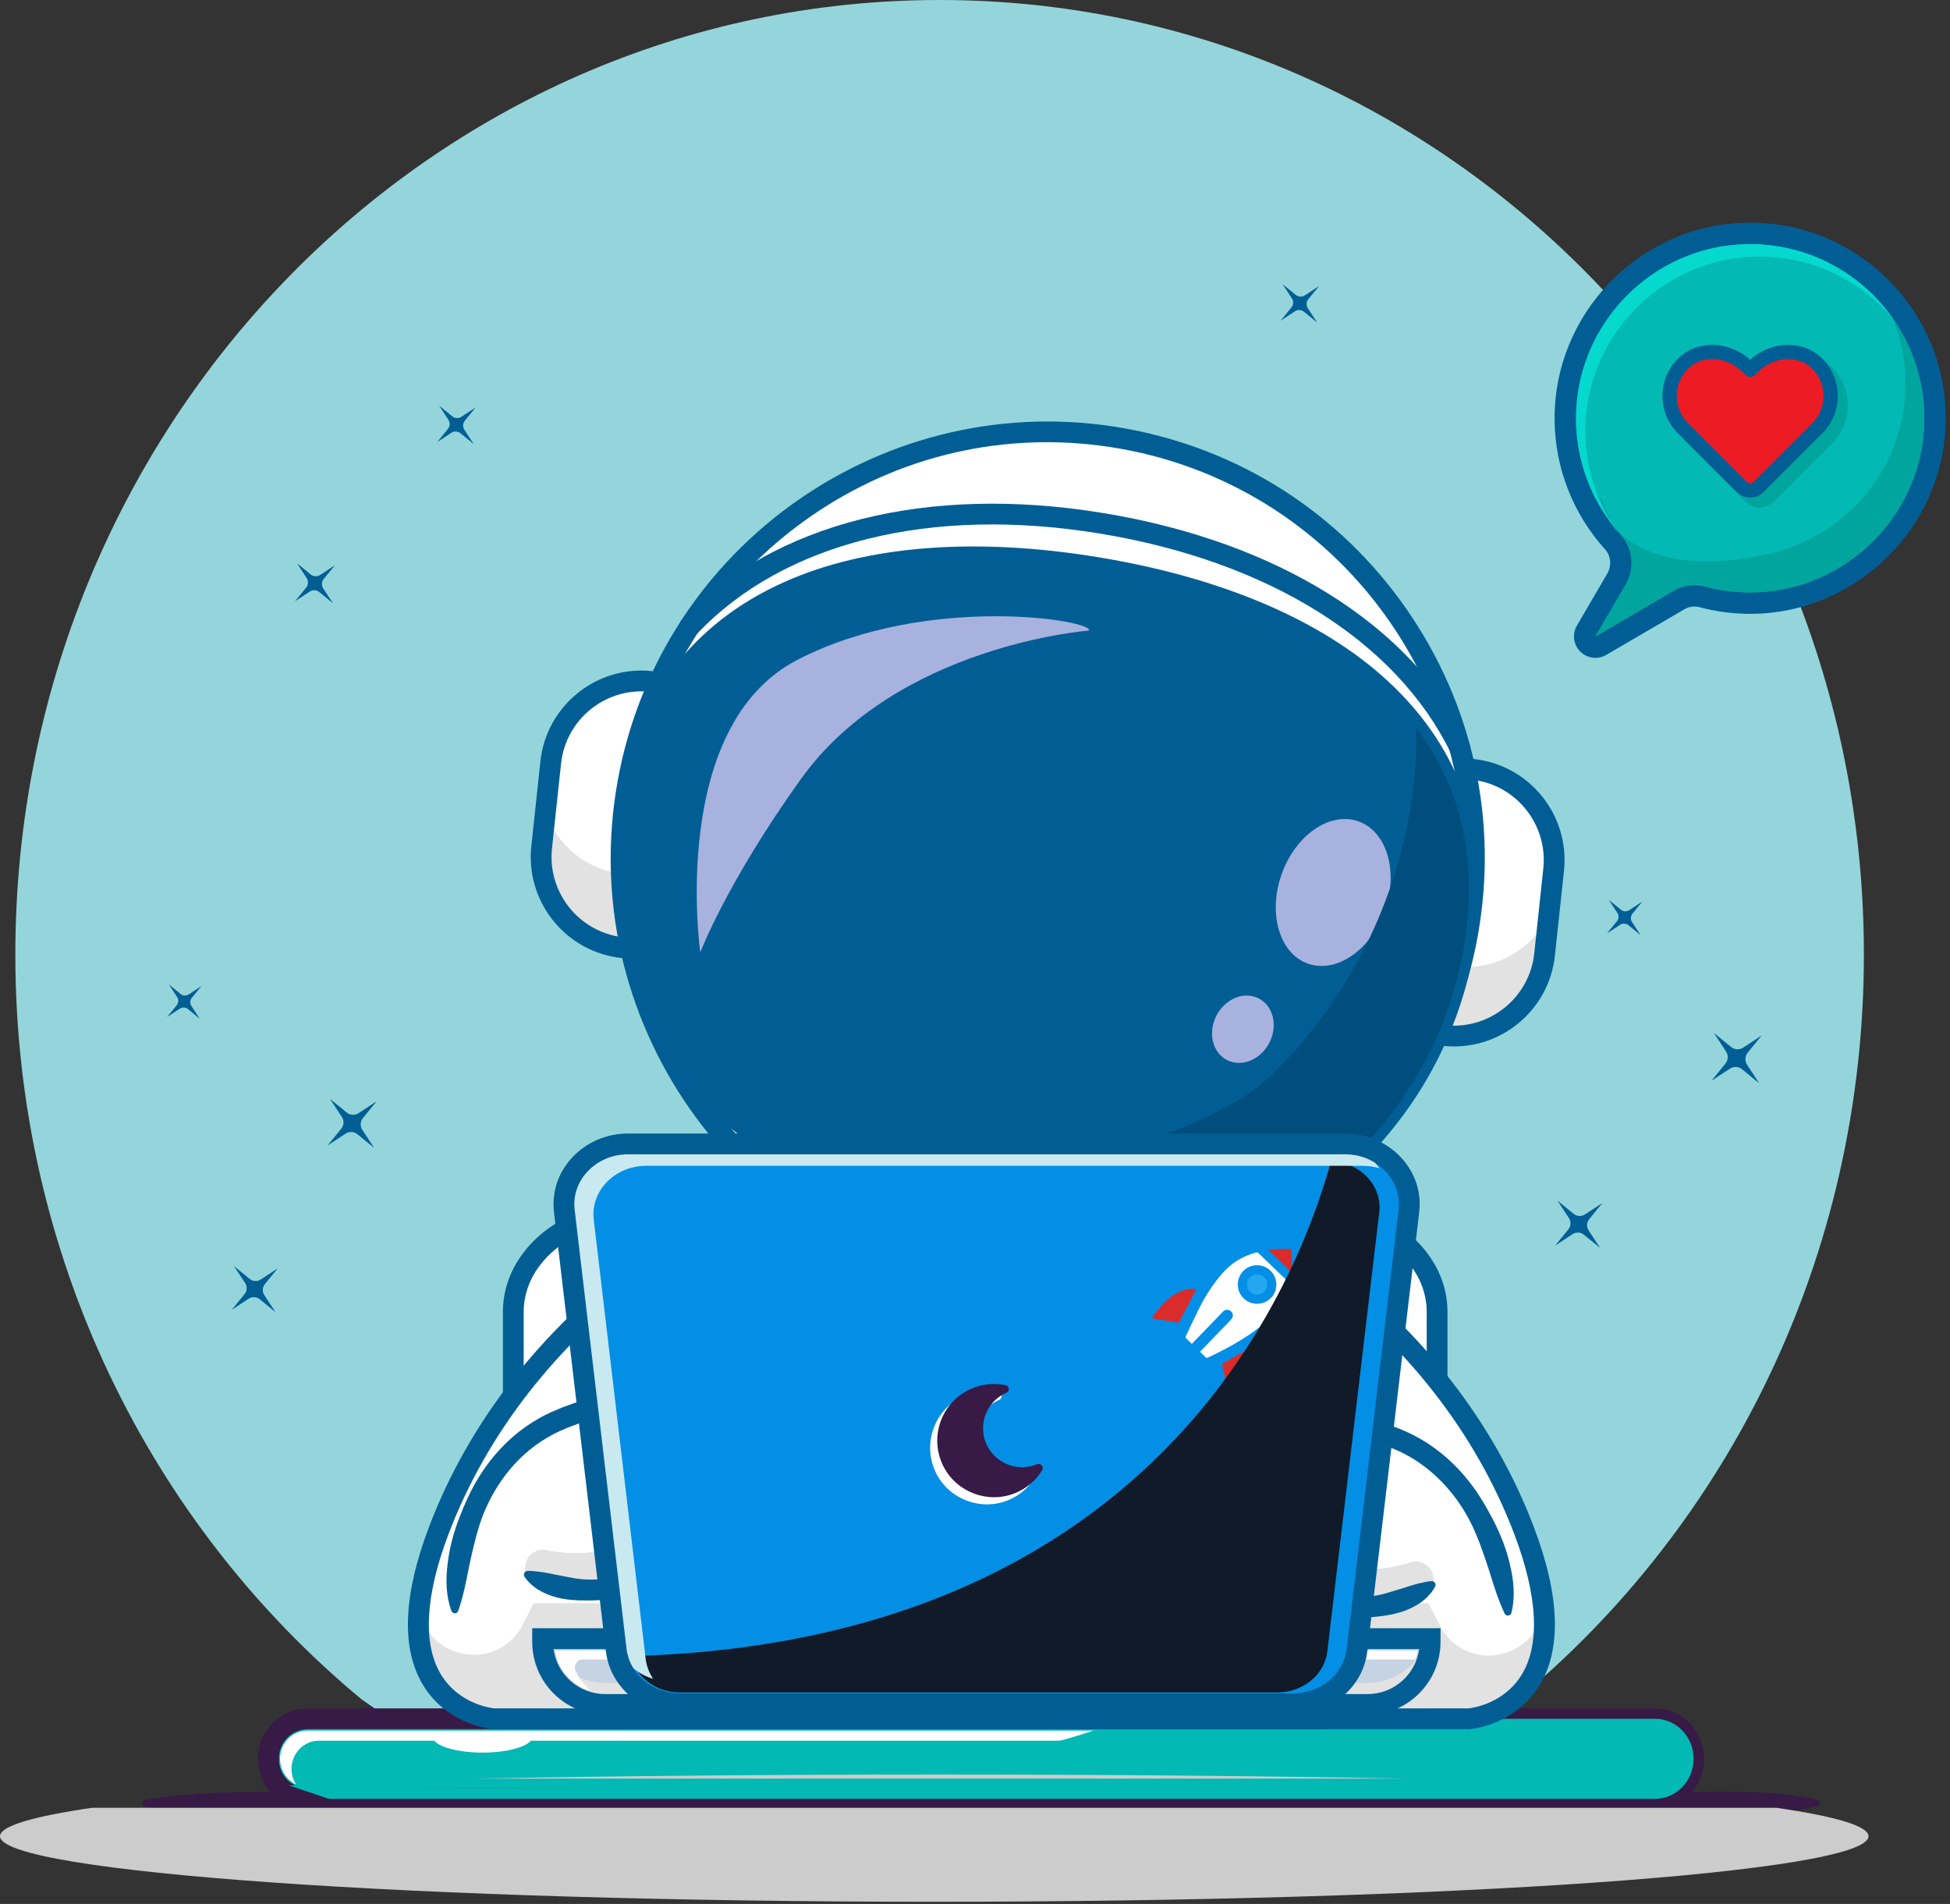<svg width="381" height="372" viewBox="0 0 381 372" fill="none" xmlns="http://www.w3.org/2000/svg">
<rect x="0" y="0" width="381" height="372" fill="#333333" stroke="none"/>
<path d="M364.176 186.505C364.176 245.387 337.749 297.886 296.477 332.062L296.471 332.073L296.433 332.1L274.763 347.512C247.196 346.999 216.265 346.712 183.59 346.712C150.908 346.712 119.978 346.999 92.411 347.512L70.74 332.1L70.703 332.073V332.068C29.43 297.896 2.997 245.392 2.997 186.505C2.997 83.5 83.852 0 183.59 0C283.322 0 364.176 83.5 364.176 186.505Z" fill="#94D5DB"/>
<path d="M73.107 224.28L69.831 221.608C69.175 221.073 68.247 221.024 67.539 221.489L64.003 223.806L66.675 220.53C67.211 219.874 67.259 218.946 66.795 218.238L64.477 214.702L67.753 217.374C68.409 217.91 69.337 217.958 70.046 217.494L73.581 215.176L70.909 218.452C70.374 219.108 70.325 220.036 70.79 220.744L73.107 224.28Z" fill="#015E95"/>
<path d="M53.817 256.36L50.744 253.852C50.128 253.35 49.258 253.305 48.593 253.74L45.276 255.915L47.782 252.841C48.285 252.225 48.33 251.355 47.895 250.69L45.72 247.373L48.794 249.88C49.41 250.382 50.28 250.428 50.944 249.992L54.262 247.818L51.755 250.891C51.252 251.507 51.207 252.377 51.643 253.042L53.817 256.36Z" fill="#015E95"/>
<path d="M39.025 199.034L36.732 197.164C36.273 196.789 35.624 196.755 35.128 197.08L32.654 198.702L34.524 196.41C34.899 195.95 34.932 195.301 34.607 194.805L32.986 192.332L35.278 194.201C35.737 194.576 36.386 194.61 36.882 194.285L39.356 192.663L37.486 194.955C37.112 195.415 37.078 196.064 37.403 196.56L39.025 199.034Z" fill="#015E95"/>
<path d="M334.866 201.822L337.248 205.454C337.725 206.182 337.675 207.135 337.125 207.809L334.38 211.175L338.012 208.794C338.74 208.317 339.693 208.366 340.367 208.916L343.733 211.662L341.352 208.029C340.875 207.301 340.925 206.349 341.475 205.674L344.22 202.308L340.587 204.689C339.859 205.166 338.907 205.117 338.232 204.567L334.866 201.822Z" fill="#015E95"/>
<path d="M304.31 234.586L306.545 237.995C306.992 238.677 306.946 239.572 306.43 240.205L303.854 243.362L307.262 241.128C307.945 240.681 308.839 240.727 309.472 241.243L312.63 243.819L310.396 240.411C309.948 239.728 309.994 238.834 310.51 238.201L313.086 235.043L309.678 237.277C308.996 237.725 308.101 237.678 307.469 237.162L304.31 234.586Z" fill="#015E95"/>
<path d="M314.335 175.817L316.001 178.359C316.335 178.868 316.3 179.535 315.915 180.007L313.994 182.361L316.536 180.695C317.045 180.361 317.712 180.396 318.184 180.781L320.539 182.702L318.873 180.161C318.539 179.651 318.573 178.984 318.958 178.512L320.879 176.158L318.338 177.824C317.829 178.158 317.161 178.123 316.69 177.738L314.335 175.817Z" fill="#015E95"/>
<path d="M92.551 86.751L89.984 84.658C89.47 84.238 88.743 84.2 88.188 84.564L85.419 86.379L87.512 83.813C87.931 83.299 87.969 82.572 87.605 82.017L85.79 79.247L88.356 81.341C88.87 81.76 89.597 81.798 90.152 81.434L92.922 79.619L90.829 82.185C90.409 82.699 90.371 83.426 90.735 83.981L92.551 86.751Z" fill="#015E95"/>
<path d="M65.048 117.85L62.384 115.678C61.85 115.242 61.097 115.203 60.521 115.581L57.646 117.465L59.818 114.801C60.253 114.267 60.292 113.513 59.915 112.937L58.031 110.063L60.695 112.235C61.228 112.67 61.982 112.709 62.558 112.332L65.433 110.448L63.261 113.112C62.826 113.645 62.786 114.399 63.164 114.975L65.048 117.85Z" fill="#015E95"/>
<path d="M250.595 55.514L252.411 58.284C252.775 58.838 252.737 59.566 252.317 60.08L250.225 62.646L252.994 60.831C253.549 60.467 254.276 60.505 254.79 60.924L257.357 63.017L255.541 60.248C255.177 59.693 255.215 58.965 255.634 58.451L257.727 55.885L254.958 57.701C254.403 58.064 253.676 58.026 253.162 57.607L250.595 55.514Z" fill="#015E95"/>
<path d="M311.719 126.439C311.177 126.439 310.641 126.229 310.238 125.825C309.564 125.152 309.43 124.111 309.91 123.289L315.85 113.114C317.211 110.782 316.924 107.884 315.133 105.901C309.206 99.336 305.904 90.851 305.835 82.009C305.682 62.319 321.564 45.993 341.239 45.613C341.477 45.609 341.713 45.606 341.951 45.606C351.705 45.606 360.847 49.436 367.69 56.389C374.533 63.341 378.217 72.545 378.062 82.307C377.752 101.898 361.55 117.839 341.947 117.839C341.946 117.839 341.636 117.837 341.636 117.837C338.569 117.811 335.521 117.397 332.578 116.607C332.087 116.475 331.58 116.408 331.07 116.408C330.02 116.408 328.981 116.691 328.065 117.225L312.774 126.153C312.445 126.345 312.081 126.439 311.719 126.439Z" fill="#02B9B4"/>
<path d="M341.95 47.7C360.923 47.7 376.27 63.232 375.968 82.274C375.675 100.766 360.406 115.745 341.947 115.745C341.849 115.745 341.752 115.743 341.654 115.743C338.704 115.718 335.845 115.316 333.12 114.584C332.445 114.403 331.756 114.314 331.07 114.314C329.656 114.314 328.252 114.691 327.01 115.417L311.718 124.345L317.658 114.17C319.465 111.076 319.089 107.157 316.688 104.497C311.301 98.53 307.997 90.649 307.929 81.992C307.785 63.458 322.747 48.064 341.28 47.707C341.504 47.703 341.727 47.7 341.95 47.7ZM341.95 43.512C341.7 43.512 341.451 43.514 341.199 43.519C320.383 43.92 303.579 61.194 303.741 82.025C303.814 91.38 307.308 100.358 313.579 107.304C314.755 108.607 314.941 110.518 314.042 112.058L308.102 122.233C307.142 123.876 307.411 125.96 308.757 127.306C309.564 128.113 310.636 128.533 311.72 128.533C312.443 128.533 313.172 128.345 313.83 127.961L329.122 119.034C329.717 118.686 330.391 118.502 331.07 118.502C331.397 118.502 331.721 118.545 332.034 118.629C335.149 119.465 338.373 119.903 341.618 119.931L341.947 119.933C362.687 119.933 379.827 103.069 380.156 82.341C380.319 72.013 376.423 62.274 369.183 54.919C361.943 47.563 352.271 43.512 341.95 43.512Z" fill="#015E95"/>
<path d="M375.929 80.139C375.912 79.765 375.889 79.393 375.86 79.023C375.845 78.833 375.83 78.644 375.812 78.455C375.776 78.08 375.733 77.707 375.685 77.337C375.664 77.176 375.647 77.014 375.624 76.854C375.553 76.361 375.472 75.871 375.38 75.385C375.34 75.173 375.293 74.964 375.249 74.753C375.189 74.465 375.127 74.178 375.06 73.892C375 73.641 374.937 73.39 374.872 73.141C374.812 72.908 374.748 72.676 374.682 72.445C374.606 72.174 374.529 71.903 374.446 71.635C374.396 71.474 374.341 71.315 374.288 71.155C374.084 70.53 373.864 69.913 373.625 69.305C373.59 69.219 373.559 69.131 373.524 69.045C373.389 68.708 373.245 68.375 373.1 68.044C373.055 67.943 373.011 67.844 372.966 67.744C372.81 67.398 372.65 67.054 372.482 66.714C372.469 66.688 372.455 66.662 372.442 66.635C371.678 65.095 370.801 63.62 369.821 62.221C371.49 66.331 372.384 70.839 372.309 75.565C372.057 91.448 360.754 104.731 345.873 108.165C330.096 111.659 320.912 108.708 315.325 103.198C315.297 103.166 313.057 97.82 313.028 97.789C312.094 96.754 311.227 95.658 310.424 94.513C310.424 94.514 310.425 94.515 310.425 94.516C310.552 94.828 310.686 95.138 310.822 95.445C310.819 95.442 310.818 95.439 310.815 95.437C312.288 98.771 314.277 101.827 316.688 104.497C319.088 107.157 319.465 111.076 317.658 114.17L311.718 124.345L327.01 115.417C328.855 114.339 331.056 114.03 333.12 114.584C335.845 115.316 338.704 115.718 341.654 115.743C342.188 115.747 342.72 115.737 343.249 115.716C343.74 115.698 344.228 115.664 344.715 115.624C344.787 115.618 344.862 115.615 344.935 115.609C345.381 115.57 345.824 115.516 346.265 115.459C346.376 115.445 346.489 115.435 346.6 115.419C347.015 115.362 347.425 115.291 347.836 115.219C347.971 115.195 348.107 115.175 348.241 115.149C348.632 115.075 349.019 114.989 349.405 114.902C349.556 114.868 349.707 114.837 349.857 114.801C350.228 114.712 350.595 114.611 350.961 114.51C351.122 114.465 351.285 114.424 351.445 114.377C351.799 114.273 352.149 114.159 352.498 114.044C352.666 113.988 352.835 113.936 353.002 113.878C353.341 113.761 353.675 113.634 354.008 113.506C354.182 113.439 354.356 113.375 354.528 113.306C354.851 113.176 355.171 113.038 355.49 112.898C355.667 112.82 355.844 112.744 356.019 112.664C356.328 112.522 356.633 112.373 356.937 112.223C357.117 112.134 357.298 112.046 357.476 111.953C357.771 111.8 358.062 111.641 358.352 111.48C358.533 111.379 358.714 111.279 358.892 111.176C359.174 111.013 359.452 110.843 359.729 110.672C359.91 110.561 360.091 110.449 360.269 110.334C360.537 110.161 360.802 109.984 361.065 109.803C361.246 109.68 361.425 109.557 361.603 109.43C361.858 109.248 362.11 109.061 362.36 108.873C362.538 108.739 362.716 108.602 362.891 108.465C363.134 108.275 363.373 108.081 363.61 107.884C363.786 107.738 363.961 107.59 364.135 107.44C364.364 107.243 364.589 107.042 364.813 106.838C364.986 106.681 365.157 106.521 365.327 106.36C365.543 106.155 365.757 105.947 365.968 105.737C366.136 105.568 366.303 105.397 366.468 105.225C366.671 105.014 366.873 104.8 367.071 104.583C367.235 104.403 367.396 104.221 367.556 104.038C367.747 103.82 367.935 103.601 368.12 103.378C368.279 103.187 368.433 102.994 368.588 102.8C368.766 102.577 368.942 102.353 369.114 102.125C369.266 101.923 369.415 101.718 369.563 101.512C369.727 101.284 369.891 101.055 370.05 100.823C370.196 100.611 370.336 100.395 370.477 100.178C370.628 99.946 370.78 99.714 370.926 99.478C371.064 99.255 371.197 99.027 371.33 98.799C371.468 98.563 371.607 98.327 371.739 98.088C371.87 97.854 371.993 97.616 372.117 97.377C372.242 97.139 372.368 96.901 372.488 96.659C372.609 96.414 372.723 96.164 372.839 95.915C372.951 95.674 373.065 95.433 373.171 95.189C373.282 94.933 373.385 94.674 373.491 94.415C373.589 94.172 373.691 93.929 373.784 93.682C373.885 93.417 373.977 93.147 374.072 92.878C374.157 92.633 374.247 92.388 374.327 92.141C374.417 91.864 374.497 91.583 374.58 91.304C374.653 91.058 374.729 90.814 374.796 90.566C374.875 90.276 374.943 89.983 375.014 89.691C375.073 89.448 375.137 89.206 375.19 88.961C375.257 88.656 375.313 88.347 375.371 88.039C375.416 87.802 375.466 87.566 375.506 87.327C375.561 87.001 375.603 86.672 375.648 86.344C375.679 86.118 375.716 85.893 375.743 85.666C375.786 85.298 375.815 84.925 375.846 84.553C375.862 84.362 375.885 84.174 375.897 83.982C375.935 83.416 375.959 82.847 375.968 82.274C375.977 81.729 375.969 81.187 375.952 80.648C375.947 80.478 375.937 80.309 375.929 80.139Z" fill="#00A59D"/>
<path d="M309.759 84.432C309.615 65.897 324.576 50.503 343.109 50.147C353.948 49.938 363.659 54.8 370.031 62.52C363.785 53.402 353.218 47.477 341.279 47.707C322.747 48.064 307.785 63.458 307.929 81.992C307.992 90.083 310.884 97.497 315.66 103.303C311.985 97.92 309.814 91.429 309.759 84.432Z" fill="#05D8CD"/>
<path d="M357.987 71.825C354.254 68.093 348.019 68.197 343.78 71.943C341.88 70.263 339.515 69.255 337.049 69.087C334.194 68.893 331.536 69.864 329.574 71.825C325.509 75.89 325.509 82.504 329.573 86.568L341.043 98.038C341.774 98.769 342.746 99.172 343.78 99.172C344.814 99.172 345.786 98.769 346.517 98.038L357.987 86.569C362.051 82.504 362.051 75.89 357.987 71.825Z" fill="#00A59D"/>
<path d="M328.822 71.074V71.074C332.298 67.598 337.933 68.221 341.409 71.697L341.95 72.238L342.491 71.697C345.967 68.221 351.603 67.598 355.079 71.074V71.074C358.555 74.55 358.555 80.185 355.079 83.661L354.538 84.202L343.61 95.13C342.693 96.046 341.208 96.046 340.291 95.13L329.363 84.202L328.822 83.661C325.346 80.185 325.346 74.55 328.822 71.074Z" fill="#ED1C24"/>
<path d="M341.95 97.211C340.992 97.211 340.034 96.847 339.304 96.118L327.835 84.648C325.89 82.703 324.819 80.118 324.819 77.367C324.819 74.617 325.89 72.032 327.835 70.087C331.544 66.378 337.758 66.508 341.95 70.286C346.142 66.508 352.357 66.377 356.066 70.087C360.08 74.101 360.08 80.633 356.066 84.648L344.597 96.117C343.867 96.847 342.908 97.211 341.95 97.211ZM334.544 70.165C332.779 70.165 331.081 70.79 329.809 72.061C328.392 73.479 327.612 75.363 327.612 77.367C327.612 79.372 328.392 81.256 329.809 82.674L341.279 94.143C341.65 94.513 342.252 94.514 342.623 94.143L354.092 82.674C357.018 79.748 357.017 74.987 354.092 72.061C351.336 69.307 346.576 69.587 343.478 72.684L342.937 73.225C342.393 73.77 341.508 73.77 340.963 73.225L340.423 72.684C338.755 71.016 336.604 70.165 334.544 70.165ZM328.822 71.074H328.829H328.822Z" fill="#015E95"/>
<path d="M70.741 332.1L92.411 347.511C84.813 342.916 77.577 337.759 70.741 332.1Z" fill="#371A45"/>
<path d="M296.434 332.1C289.603 337.759 282.361 342.911 274.763 347.511L296.434 332.1Z" fill="#371A45"/>
<path d="M28.396 351.591C35.2 350.514 42.003 350.256 48.807 350.124C52.209 350.051 55.611 350.036 59.013 350.055C62.415 350.05 65.817 350.099 69.219 350.135C76.023 350.198 82.826 350.214 89.63 350.204H110.042H191.687H273.333H314.156L324.361 350.2L329.464 350.15L334.567 350.064C341.371 350.04 348.175 350.102 354.979 351.591C355.362 351.675 355.604 352.054 355.52 352.437C355.459 352.716 355.241 352.921 354.979 352.978C348.175 354.468 341.371 354.53 334.567 354.505L329.464 354.419L324.361 354.369L314.156 354.366H273.333H191.687H110.042H89.63C82.826 354.355 76.023 354.371 69.219 354.435C65.817 354.47 62.415 354.52 59.013 354.515C55.611 354.533 52.209 354.519 48.807 354.446C42.003 354.314 35.2 354.056 28.396 352.978C28.013 352.918 27.752 352.558 27.812 352.175C27.861 351.867 28.104 351.637 28.396 351.591Z" fill="#371A45"/>
<path d="M323.206 351.467H60.168C55.915 351.467 52.467 348.019 52.467 343.766V343.515C52.467 339.262 55.915 335.814 60.168 335.814H323.206C327.46 335.814 330.908 339.262 330.908 343.515V343.766C330.908 348.019 327.46 351.467 323.206 351.467Z" fill="#02B9B4"/>
<path d="M323.206 351.761H60.168C55.76 351.761 52.174 348.174 52.174 343.766V343.515C52.174 339.107 55.76 335.521 60.168 335.521H323.206C327.614 335.521 331.2 339.107 331.2 343.515V343.766C331.2 348.174 327.614 351.761 323.206 351.761ZM60.168 336.107C56.083 336.107 52.76 339.43 52.76 343.515V343.766C52.76 347.851 56.083 351.175 60.168 351.175H323.206C327.291 351.175 330.615 347.851 330.615 343.766V343.515C330.615 339.43 327.291 336.107 323.206 336.107H60.168Z" fill="#371A45"/>
<path d="M323.206 353.498H60.169C54.802 353.498 50.436 349.132 50.436 343.766V343.515C50.436 338.148 54.802 333.783 60.169 333.783H323.206C328.573 333.783 332.939 338.148 332.939 343.515V343.766C332.939 349.132 328.573 353.498 323.206 353.498ZM60.169 337.845C57.041 337.845 54.497 340.389 54.497 343.515V343.766C54.497 346.893 57.041 349.437 60.169 349.437H323.206C326.333 349.437 328.877 346.893 328.877 343.766V343.515C328.877 340.389 326.333 337.845 323.206 337.845H60.169Z" fill="#371A45"/>
<path d="M323.329 338.133H103.492H85.086H60.045C57.105 338.133 54.712 340.604 54.712 343.641C54.712 345.867 56 347.784 57.844 348.651C57.285 347.78 56.958 346.738 56.958 345.618C56.958 342.581 59.35 340.11 62.291 340.11H84.844C86.012 341.447 89.793 342.429 94.289 342.429C98.784 342.429 102.566 341.447 103.733 340.11H325.575C326.36 340.11 327.104 340.29 327.776 340.607C326.82 339.118 325.185 338.133 323.329 338.133Z" fill="white"/>
<g style="mix-blend-mode:multiply">
<path d="M64.246 351.467H323.329C327.515 351.467 330.908 347.963 330.908 343.641C330.908 339.318 327.515 335.814 323.329 335.814H219.011C214.888 338.138 183.982 352.54 56.397 348.806L64.246 351.467Z" fill="#02B9B4"/>
</g>
<path d="M365.08 358.763C365.08 365.837 283.352 371.575 182.54 371.575C81.728 371.575 0 365.837 0 358.763C0 356.777 6.463 354.888 18.002 353.211H347.079C358.618 354.888 365.08 356.777 365.08 358.763Z" fill="#CCCCCC"/>
<path d="M274.763 347.511H92.411C119.978 346.998 150.908 346.712 183.59 346.712C216.265 346.712 247.196 346.998 274.763 347.511Z" fill="#CCCCCC"/>
<path d="M280.787 256.288V316.649C280.787 319.46 280.062 322.14 278.754 324.55C275.178 331.18 267.256 335.815 258.111 335.815H122.967C115.279 335.815 108.455 332.543 104.35 327.558C101.794 324.457 100.292 320.698 100.292 316.649V256.288C100.292 252.542 101.584 249.04 103.812 246.077C107.832 240.704 114.928 237.122 122.967 237.122H258.111C259.202 237.122 260.268 237.188 261.32 237.32C272.288 238.644 280.787 246.669 280.787 256.288Z" fill="white"/>
<path d="M258.111 337.845H122.967C114.968 337.845 107.422 334.482 102.783 328.849C99.825 325.259 98.261 321.04 98.261 316.649V256.288C98.261 252.227 99.619 248.275 102.189 244.856C106.762 238.744 114.531 235.092 122.967 235.092H258.111C259.276 235.092 260.441 235.163 261.572 235.305C273.68 236.766 282.818 245.787 282.818 256.288V316.649C282.818 319.749 282.051 322.734 280.538 325.519C276.501 333.004 267.697 337.845 258.111 337.845ZM122.967 239.153C115.804 239.153 109.252 242.196 105.439 247.293C103.399 250.006 102.323 253.115 102.323 256.288V316.649C102.323 320.086 103.566 323.413 105.917 326.266C109.795 330.974 116.169 333.784 122.967 333.784H258.111C266.224 333.784 273.625 329.781 276.966 323.586C278.155 321.397 278.756 319.065 278.756 316.649V256.288C278.756 247.84 271.155 240.552 261.077 239.336C260.103 239.214 259.108 239.153 258.111 239.153H122.967Z" fill="#015E95"/>
<path d="M192.259 220.343C238.432 227.978 281.497 256.027 297.804 299.115C310.982 333.938 287.047 335.815 287.047 335.815H191.311H192.189H96.453C96.453 335.815 72.518 333.938 85.697 299.115C102.003 256.027 145.068 227.978 191.241 220.343" fill="white"/>
<path d="M287.044 335.815H96.451C96.451 335.815 79.707 334.5 81.946 313.693C81.977 313.945 82.012 314.191 82.051 314.434C83.661 324.621 97.529 326.613 102.16 317.398L104.254 313.23H279.105L281.349 317.619C286.027 326.767 299.749 324.728 301.425 314.59C301.474 314.298 301.517 313.999 301.555 313.693C303.794 334.5 287.044 335.815 287.044 335.815Z" fill="#E2E2E2"/>
<path d="M287.126 337.845L96.295 337.84C95.943 337.813 87.634 337.078 82.867 329.564C78.351 322.446 78.664 311.961 83.797 298.397C99.322 257.373 140.365 226.697 190.91 218.339C191.199 218.292 191.484 218.307 191.75 218.376C192.017 218.307 192.301 218.292 192.59 218.339C243.135 226.697 284.178 257.373 299.703 298.397C304.837 311.961 305.149 322.447 300.633 329.565C295.866 337.079 287.557 337.813 287.206 337.84L287.126 337.845ZM192.189 333.784H286.952C287.678 333.707 293.735 332.907 297.234 327.341C300.942 321.443 300.483 311.931 295.905 299.834C280.89 260.16 241.048 230.469 191.928 222.347C191.867 222.337 191.808 222.324 191.75 222.309C191.692 222.324 191.633 222.337 191.572 222.347C142.452 230.469 102.61 260.16 87.596 299.834C83.018 311.931 82.559 321.443 86.267 327.341C89.757 332.893 95.792 333.703 96.55 333.784H192.189Z" fill="#015E95"/>
<path d="M282.178 202.326C281.245 202.227 280.57 201.39 280.67 200.457L285.871 151.824C285.97 150.891 286.807 150.216 287.74 150.316C297.522 151.362 304.605 160.141 303.559 169.923L301.785 186.507C300.739 196.29 291.96 203.373 282.178 202.326Z" fill="white"/>
<path d="M282.042 202.676C280.961 202.509 280.189 201.516 280.307 200.418L285.508 151.785C285.629 150.654 286.648 149.832 287.778 149.953C297.751 151.019 304.988 159.995 303.921 169.962L302.148 186.546C301.632 191.375 299.266 195.713 295.487 198.762C291.708 201.811 286.967 203.206 282.139 202.689C282.106 202.686 282.074 202.681 282.042 202.676ZM288.524 150.786C288.252 150.744 287.977 150.708 287.701 150.678C286.97 150.6 286.312 151.131 286.234 151.862L281.033 200.496C280.954 201.227 281.487 201.881 282.217 201.964C291.784 202.987 300.399 196.036 301.422 186.469L303.196 169.885C304.189 160.594 297.663 152.201 288.524 150.786Z" fill="#371A45"/>
<path d="M302.617 178.731L301.787 186.509C300.739 196.288 291.961 203.372 282.176 202.329C281.244 202.231 280.57 201.389 280.669 200.457L282.047 187.528C282.246 188.145 282.792 188.615 283.476 188.694L284.63 188.814C292.36 189.642 299.468 185.39 302.617 178.731Z" fill="#E2E2E2"/>
<path d="M281.786 204.322C279.833 204.02 278.438 202.227 278.65 200.241L283.851 151.608C284.07 149.563 285.911 148.078 287.955 148.296C298.829 149.458 306.742 159.258 305.578 170.139L303.805 186.723C302.641 197.604 292.843 205.509 281.962 204.346L281.961 204.346C281.903 204.339 281.844 204.331 281.786 204.322ZM287.854 152.374L282.725 200.339C291.245 201.072 298.852 194.834 299.766 186.291L301.539 169.707C302.453 161.164 296.326 153.451 287.854 152.374Z" fill="#015E95"/>
<path d="M127.211 133.148C128.144 133.248 128.819 134.085 128.719 135.017L123.518 183.651C123.418 184.584 122.582 185.259 121.649 185.159C111.867 184.113 104.784 175.334 105.83 165.551L107.604 148.967C108.65 139.184 117.429 132.102 127.211 133.148Z" fill="white"/>
<path d="M120.752 185.41C111.231 183.936 104.432 175.192 105.467 165.512L107.241 148.928C107.757 144.1 110.123 139.762 113.902 136.713C117.681 133.664 122.421 132.269 127.25 132.786C128.386 132.906 129.202 133.926 129.082 135.056L123.881 183.69C123.76 184.821 122.741 185.643 121.61 185.522C121.322 185.491 121.036 185.454 120.752 185.41ZM127.172 133.511C117.605 132.487 108.99 139.439 107.966 149.006L106.193 165.59C105.17 175.157 112.118 183.766 121.688 184.796C122.419 184.874 123.077 184.343 123.155 183.612L128.356 134.978C128.434 134.247 127.89 133.58 127.172 133.511Z" fill="#371A45"/>
<path d="M124.965 170.16L123.52 183.651C123.422 184.583 122.58 185.257 121.648 185.159C116.513 184.608 112.118 181.929 109.255 178.088C106.67 174.619 105.336 170.199 105.832 165.554L106.579 158.566C108.7 164.994 114.43 169.928 121.603 170.696L123.377 170.885C124.025 170.953 124.614 170.654 124.965 170.16Z" fill="#E2E2E2"/>
<path d="M120.497 187.056C110.102 185.447 102.681 175.901 103.811 165.335L105.584 148.751C106.748 137.87 116.546 129.966 127.427 131.129L127.428 131.129C129.473 131.355 130.957 133.189 130.739 135.233L125.538 183.867C125.319 185.911 123.477 187.397 121.434 187.179C121.119 187.145 120.806 187.104 120.497 187.056ZM126.664 135.136C118.143 134.403 110.536 140.64 109.623 149.183L107.85 165.767C106.936 174.31 113.055 182.014 121.534 183.101L126.664 135.136Z" fill="#015E95"/>
<path d="M286.743 182.457C278.613 227.766 235.294 257.906 189.986 249.777C144.677 241.647 114.537 198.328 122.666 153.02C130.795 107.711 174.115 77.571 219.424 85.7C264.732 93.829 294.872 137.149 286.743 182.457Z" fill="white"/>
<path d="M191.925 250.471C191.255 250.367 190.592 250.256 189.921 250.136C144.487 241.985 114.156 198.389 122.307 152.955C126.256 130.946 138.539 111.792 156.894 99.021C175.25 86.25 197.477 81.399 219.488 85.341C241.498 89.289 260.651 101.573 273.422 119.928C286.192 138.283 291.051 160.513 287.102 182.522C279.071 227.285 236.627 257.392 191.925 250.471ZM217.349 85.723C196.191 82.448 174.948 87.349 157.311 99.62C139.116 112.279 126.939 131.266 123.025 153.084C114.945 198.122 145.012 241.337 190.05 249.418C235.076 257.498 278.302 227.431 286.384 182.393L286.743 182.458L286.384 182.393C290.298 160.575 285.482 138.54 272.823 120.345C260.164 102.149 241.176 89.973 219.359 86.059C218.691 85.939 218.018 85.827 217.349 85.723Z" fill="#371A45"/>
<path d="M287.994 170.96C287.851 174.763 287.435 178.602 286.744 182.458C278.609 227.764 235.292 257.904 189.984 249.78C144.678 241.645 114.539 198.327 122.663 153.019C122.896 151.716 123.16 150.417 123.453 149.144C121.819 190.072 150.568 226.967 192.024 234.406C236.029 242.298 278.149 214.097 287.994 170.96Z" fill="#E2E2E2"/>
<path d="M191.671 252.117C190.987 252.011 190.311 251.899 189.626 251.776C143.288 243.462 112.354 198.999 120.667 152.66C128.981 106.323 173.417 75.388 219.782 83.701C242.23 87.729 261.765 100.256 274.789 118.977C287.814 137.697 292.769 160.369 288.742 182.816C280.551 228.47 237.261 259.176 191.671 252.117ZM217.095 87.37C196.362 84.16 175.546 88.962 158.262 100.987C140.433 113.393 128.501 131.999 124.665 153.378C116.747 197.512 146.21 239.86 190.344 247.778C234.466 255.699 276.825 226.232 284.744 182.099C292.663 137.965 263.199 95.617 219.065 87.699C218.41 87.581 217.751 87.471 217.095 87.37ZM286.743 182.458L286.75 182.459L286.743 182.458Z" fill="#015E95"/>
<path d="M286.102 184.518C283.465 200.613 275.792 214.7 264.83 225.599C256.612 233.77 226.416 245.479 192.36 240.213C160.784 235.33 134.851 213.818 129.67 203.451C122.761 189.623 119.985 173.825 122.622 157.729C129.602 115.136 169.09 103.475 214.235 110.873C259.381 118.27 293.082 141.924 286.102 184.518Z" fill="#015E95"/>
<path d="M192.036 242.218C159.37 237.16 133.282 215.222 127.854 204.359C120.499 189.639 117.996 173.401 120.618 157.4C124.034 136.554 135.026 121.851 153.289 113.699C169.233 106.583 190.424 104.9 214.564 108.869C238.706 112.825 258.253 121.171 271.092 133.004C285.798 146.557 291.523 163.999 288.107 184.846C285.485 200.847 277.931 215.437 266.262 227.039C258.172 235.083 228.099 247.795 192.05 242.22C192.046 242.219 192.04 242.219 192.036 242.218ZM212.409 112.638C189.679 109.119 169.835 110.762 154.944 117.409C138.008 124.968 127.807 138.644 124.626 158.057C122.143 173.21 124.516 188.592 131.487 202.544C136.438 212.451 161.811 233.429 192.658 238.204C192.664 238.205 192.665 238.206 192.671 238.206C226.862 243.494 256.053 231.463 263.399 224.159C274.458 213.162 281.616 199.341 284.099 184.189C292.713 131.618 237.881 116.805 213.906 112.877C213.406 112.795 212.907 112.715 212.409 112.638ZM286.103 184.518L286.109 184.519L286.103 184.518Z" fill="#015E95"/>
<path d="M250.415 170.797C247.685 178.472 249.98 186.298 255.542 188.276C261.104 190.254 267.825 185.635 270.555 177.959C273.285 170.284 270.989 162.459 265.427 160.481C259.865 158.503 253.144 163.121 250.415 170.797Z" fill="#A7B2DE"/>
<path d="M237.687 198.41C235.959 201.726 236.865 205.616 239.711 207.099C242.557 208.582 246.264 207.095 247.991 203.779C249.719 200.463 248.813 196.573 245.967 195.09C243.121 193.608 239.414 195.094 237.687 198.41Z" fill="#A7B2DE"/>
<path d="M276.716 142.177C285.146 153.35 288.903 167.407 286.102 184.515C283.464 200.614 275.787 214.698 264.832 225.599C256.612 233.77 226.413 245.478 192.358 240.215C180.333 238.359 169.131 234.088 159.577 228.934C201.577 234.511 238.385 220.099 248.576 209.964C262.49 196.131 272.228 178.249 275.572 157.825C276.47 152.367 276.83 147.152 276.716 142.177Z" fill="#004E7D"/>
<path d="M284.875 148.018C284.429 147.949 284.003 147.731 283.678 147.366L283.494 147.159L283.361 146.9C272.676 125.175 247.705 109.626 214.85 104.242C181.842 98.816 153.152 105.96 136.216 123.806L136.095 123.924C135.258 124.671 133.968 124.602 133.222 123.764C132.497 122.951 132.54 121.722 133.31 120.968C151.191 102.16 181.173 94.601 215.507 100.234C249.65 105.83 275.699 122.168 286.984 145.062C287.408 145.868 287.25 146.892 286.54 147.525C286.068 147.946 285.454 148.108 284.875 148.018Z" fill="#015E95"/>
<path d="M136.828 186.075C136.828 186.075 130.521 141.895 155.91 128.862C181.298 115.828 213.867 121.234 212.763 123.199C212.763 123.199 175.264 126.021 156.479 152.222C141.994 172.427 136.828 186.075 136.828 186.075Z" fill="#A7B2DE"/>
<path d="M88.878 314.709C88.878 314.709 87.571 285.772 110.477 276.927C131.612 268.766 143.729 276.231 144.315 292.621C144.607 300.778 120.856 317.678 102.83 307.516" fill="white"/>
<path d="M144.318 292.623C144.606 300.781 120.855 317.676 102.831 307.518C101.835 304.913 104.138 302.281 106.865 302.869C123.529 306.463 141.809 292.563 141.556 285.4C141.502 283.839 141.338 282.358 141.076 280.963C143.051 284.023 144.151 287.963 144.318 292.623Z" fill="#E2E2E2"/>
<path d="M88.201 314.739C87.093 311.705 87.088 308.603 87.457 305.563C87.794 302.512 88.615 299.519 89.703 296.632C90.818 293.755 92.086 290.911 93.765 288.274C95.434 285.638 97.453 283.192 99.8 281.089C102.139 278.978 104.814 277.236 107.664 275.92L109.827 275.002C110.542 274.742 111.251 274.47 111.971 274.221C113.415 273.733 114.873 273.272 116.364 272.898C119.338 272.136 122.417 271.614 125.581 271.58C128.732 271.531 132.002 272.001 135.052 273.311C138.107 274.594 140.816 276.863 142.629 279.639C144.459 282.413 145.504 285.564 145.974 288.687C146.113 289.47 146.174 290.253 146.256 291.036L146.325 292.209L146.342 292.502C146.347 292.602 146.337 292.758 146.333 292.884L146.286 293.678C145.96 295.684 145.081 297.206 144.147 298.57C142.232 301.275 139.853 303.346 137.341 305.183C132.273 308.771 126.477 311.3 120.282 312.291C119.508 312.412 118.732 312.52 117.946 312.574C117.166 312.663 116.376 312.67 115.588 312.697C114.8 312.724 114.006 312.683 113.213 312.691C112.422 312.627 111.62 312.629 110.829 312.503C110.038 312.389 109.244 312.271 108.479 312.018C107.702 311.819 106.954 311.518 106.228 311.177C104.779 310.49 103.463 309.484 102.497 308.106C102.26 307.768 102.342 307.302 102.68 307.065C102.803 306.979 102.942 306.934 103.082 306.93L103.162 306.927C104 306.895 104.713 307.028 105.435 307.105C106.162 307.169 106.821 307.347 107.506 307.442C107.843 307.502 108.173 307.577 108.5 307.657C108.833 307.72 109.171 307.764 109.498 307.838C109.831 307.891 110.153 307.99 110.488 308.037C110.821 308.086 111.152 308.15 111.483 308.218C114.133 308.808 116.927 308.699 119.652 308.278C125.119 307.414 130.427 305.109 134.97 301.885C137.212 300.255 139.325 298.371 140.817 296.244C141.556 295.2 142.117 294.056 142.261 293.133C142.26 293.029 142.264 292.927 142.272 292.824C142.274 292.766 142.288 292.737 142.283 292.653L142.267 292.394L142.207 291.358C142.134 290.676 142.083 289.987 141.961 289.318C141.559 286.618 140.67 284.046 139.248 281.89C137.828 279.731 135.824 278.047 133.437 277.038C131.057 276.016 128.363 275.596 125.628 275.641C122.889 275.669 120.108 276.13 117.373 276.832C116.003 277.175 114.647 277.605 113.298 278.06L111.285 278.793L109.376 279.604C106.871 280.762 104.547 282.275 102.506 284.117C98.422 287.794 95.39 292.666 93.664 298.02C93.242 299.361 92.866 300.718 92.549 302.093C92.212 303.462 91.909 304.843 91.622 306.232C91.07 309.015 90.54 311.814 89.554 314.678L89.537 314.726C89.41 315.097 89.007 315.294 88.636 315.166C88.427 315.094 88.273 314.931 88.201 314.739Z" fill="#015E95"/>
<path d="M294.629 315.155C294.629 315.155 292.865 286.243 269.152 279.872C247.272 273.994 236.013 282.699 237.165 299.059C237.738 307.201 263.144 321.493 279.994 309.48L294.629 315.155Z" fill="white"/>
<path d="M279.993 309.481C263.145 321.491 237.74 307.204 237.163 299.061C236.836 294.41 237.512 290.376 239.152 287.124C239.04 288.539 239.033 290.029 239.145 291.587C239.652 298.737 259.3 310.623 275.49 305.286C278.139 304.413 280.708 306.785 279.993 309.481Z" fill="#E2E2E2"/>
<path d="M293.954 315.196C292.67 312.452 291.847 309.725 291.003 307.017C290.57 305.665 290.123 304.325 289.643 302.999C289.182 301.665 288.665 300.356 288.103 299.066C285.821 293.926 282.289 289.402 277.839 286.178C275.615 284.562 273.144 283.303 270.531 282.418L268.546 281.813L266.467 281.297C265.077 280.987 263.683 280.703 262.284 280.507C259.491 280.099 256.676 279.934 253.95 280.197C251.225 280.442 248.591 281.145 246.333 282.413C244.066 283.669 242.251 285.555 241.068 287.852C239.882 290.147 239.271 292.799 239.156 295.525C239.106 296.204 239.129 296.895 239.128 297.581L239.177 298.617L239.189 298.876C239.193 298.96 239.21 298.987 239.218 299.045C239.237 299.146 239.252 299.248 239.262 299.351C239.504 300.253 240.181 301.332 241.027 302.292C242.736 304.249 245.036 305.899 247.438 307.282C252.297 310.007 257.82 311.737 263.347 312.018C266.102 312.148 268.891 311.96 271.464 311.094C271.786 310.991 272.107 310.893 272.434 310.808C272.762 310.726 273.071 310.593 273.397 310.506C273.715 310.397 274.046 310.318 274.37 310.22C274.687 310.105 275.008 309.997 275.337 309.901C276.008 309.734 276.644 309.488 277.36 309.347C278.07 309.194 278.765 308.986 279.601 308.929L279.682 308.923C280.094 308.895 280.451 309.206 280.479 309.618C280.489 309.768 280.455 309.909 280.387 310.031C279.572 311.503 278.37 312.644 277.003 313.479C276.316 313.896 275.604 314.275 274.853 314.555C274.119 314.887 273.342 315.088 272.567 315.286C271.794 315.494 270.997 315.577 270.216 315.724C269.427 315.8 268.643 315.926 267.856 315.981C267.069 316.038 266.283 316.115 265.497 316.11C264.71 316.139 263.928 316.114 263.145 316.075C256.88 315.746 250.849 313.844 245.43 310.813C242.738 309.252 240.153 307.445 237.962 304.957C236.889 303.7 235.854 302.279 235.318 300.32L235.186 299.534C235.169 299.41 235.142 299.256 235.137 299.156L235.123 298.862L235.067 297.689C235.066 296.902 235.043 296.116 235.099 295.323C235.236 292.168 235.941 288.924 237.468 285.972C238.977 283.019 241.43 280.477 244.332 278.878C247.226 277.252 250.429 276.439 253.567 276.154C256.717 275.853 259.833 276.046 262.871 276.489C264.394 276.703 265.892 277.007 267.38 277.339C268.122 277.511 268.856 277.706 269.595 277.889L271.842 278.573C274.816 279.58 277.66 281.029 280.21 282.88C282.767 284.723 285.032 286.941 286.971 289.386C288.92 291.831 290.482 294.525 291.895 297.268C293.283 300.023 294.416 302.912 295.074 305.911C295.763 308.894 296.086 311.98 295.305 315.114C295.21 315.494 294.826 315.725 294.446 315.63C294.232 315.577 294.064 315.431 293.976 315.246L293.954 315.196Z" fill="#015E95"/>
<path d="M267.187 333.027H118.254C111.495 333.027 106.016 327.549 106.016 320.789V320.165H279.425V320.789C279.425 327.549 273.946 333.027 267.187 333.027Z" fill="#C5D3E2"/>
<path d="M279.427 320.164V320.789C279.427 327.546 273.944 333.03 267.186 333.03H118.256C111.493 333.03 106.015 327.546 106.015 320.789V320.164H106.558C108.097 325.16 112.753 328.795 118.256 328.795H267.186C272.685 328.795 277.345 325.16 278.884 320.164H279.427Z" fill="#E2E2E2"/>
<path d="M267.187 335.058H118.254C110.386 335.058 103.985 328.657 103.985 320.789V318.134H281.456V320.789C281.456 328.657 275.055 335.058 267.187 335.058ZM108.144 322.196C108.831 327.161 113.103 330.997 118.254 330.997H267.187C272.338 330.997 276.611 327.161 277.298 322.196H108.144Z" fill="#015E95"/>
<path d="M113.831 324.223H276.525C276.733 323.665 276.897 323.084 277.008 322.484H108.433C109.133 326.286 111.9 329.342 115.476 330.352C114.172 329.317 113.123 327.955 112.452 326.384C112.018 325.367 112.755 324.223 113.831 324.223Z" fill="white"/>
<path d="M253.203 332.894H133.412C127.019 332.894 121.647 328.372 120.941 322.395L110.8 236.606C109.974 229.614 115.792 223.498 123.271 223.498H263.343C270.822 223.498 276.641 229.614 275.814 236.606L265.674 322.395C264.967 328.372 259.596 332.894 253.203 332.894Z" fill="#038FE5"/>
<path d="M201.138 287.52C201.161 287.51 201.185 287.501 201.209 287.491C201.947 287.183 202.633 287.985 202.215 288.667C201.016 290.623 199.196 292.227 196.887 293.149C191.669 295.233 185.611 293.002 183.004 288.024C179.996 282.281 182.521 275.292 188.36 272.738C190.568 271.772 192.92 271.585 195.11 272.057C195.832 272.212 195.937 273.198 195.26 273.493L195.236 273.503C191.206 275.266 189.475 280.099 191.578 284.055C193.388 287.46 197.565 288.969 201.138 287.52Z" fill="white"/>
<path d="M251.769 250.5C251.307 250.075 250.859 249.631 250.408 249.198C248.902 247.74 247.4 246.287 245.883 244.836C245.787 244.744 245.606 244.655 245.495 244.688C244.266 245.01 243.105 245.502 242.003 246.134C240.282 247.118 238.951 248.536 237.759 250.093C236.487 251.743 235.369 253.501 234.433 255.361C233.486 257.237 232.602 259.142 231.706 261.04C231.651 261.148 231.629 261.351 231.692 261.421C232.058 261.81 232.454 262.172 232.869 262.572C233.76 261.646 234.611 260.762 235.469 259.875C236.62 258.68 237.771 257.488 238.925 256.297C239.339 255.876 239.871 255.791 240.326 256.061C240.978 256.445 241.074 257.267 240.519 257.836C238.602 259.83 236.675 261.817 234.759 263.808C234.666 263.904 234.574 263.996 234.489 264.088C234.526 264.151 234.537 264.185 234.559 264.203C234.896 264.533 235.247 264.851 235.569 265.187C235.717 265.339 235.832 265.331 236.009 265.25C239.635 263.537 243.146 261.628 246.316 259.15C247.485 258.236 248.577 257.241 249.494 256.068C250.682 254.54 251.414 252.801 251.891 250.94C251.939 250.752 251.906 250.63 251.769 250.5ZM248.343 253.582C246.875 255.08 244.485 255.128 242.994 253.681C241.496 252.239 241.458 249.849 242.909 248.336C244.333 246.853 246.727 246.819 248.229 248.262C249.716 249.697 249.771 252.12 248.343 253.582Z" fill="white"/>
<path d="M252.298 248.531C250.796 247.079 249.33 245.664 247.862 244.244C247.86 244.206 247.863 244.164 247.862 244.122C249.316 244.079 250.774 244.038 252.248 243.993C252.455 245.552 252.439 247.015 252.298 248.531Z" fill="#DB2C2C"/>
<path d="M233.75 251.903C232.612 254.069 231.473 256.238 230.313 258.445C228.601 258.157 226.83 257.863 225.01 257.56C226.518 255.382 228.162 253.432 230.612 252.347C231.669 251.875 232.949 251.709 233.75 251.903Z" fill="#DB2C2C"/>
<path d="M243.603 268.436C242.571 269.798 241.296 270.89 239.892 271.921C239.518 270.065 239.15 268.248 238.787 266.468C240.956 265.226 243.075 264.013 245.208 262.789C245.389 263.401 245.379 264.076 245.278 264.753C245.063 266.136 244.435 267.33 243.603 268.436Z" fill="#DB2C2C"/>
<path d="M247.018 252.372C246.275 253.134 245.017 253.153 244.235 252.412C243.432 251.651 243.423 250.353 244.218 249.554C244.963 248.8 246.245 248.791 247.003 249.538C247.794 250.315 247.801 251.574 247.018 252.372Z" fill="#22A7F0"/>
<g style="mix-blend-mode:screen">
<path d="M259.344 322.635L269.485 236.846C269.762 234.502 269.038 232.188 267.445 230.331C265.642 228.228 262.973 226.997 260.08 226.897C260.082 226.89 260.084 226.883 260.086 226.877C255.94 241.123 232.819 320.565 123.264 323.583C124.234 327.686 128.192 330.674 132.871 330.674H249.564C254.598 330.674 258.802 327.218 259.344 322.635Z" fill="#111A28"/>
</g>
<path d="M126.149 324.079L116.009 238.289C115.716 235.806 116.48 233.359 118.161 231.397C120.131 229.099 123.079 227.781 126.251 227.781H266.323C267.413 227.781 268.472 227.948 269.479 228.245C269.27 227.934 269.048 227.629 268.798 227.338C266.829 225.04 263.88 223.723 260.709 223.723H120.637C117.466 223.723 114.517 225.041 112.547 227.339C110.866 229.3 110.102 231.748 110.395 234.231L120.536 320.02C120.986 323.834 123.838 326.898 127.615 328.017C126.839 326.853 126.32 325.521 126.149 324.079Z" fill="#C8E9F0"/>
<path d="M252.663 334.924H132.872C125.441 334.924 119.213 329.64 118.384 322.633L108.243 236.845C107.793 233.031 108.979 229.315 111.584 226.384C114.361 223.259 118.424 221.467 122.731 221.467H262.803C267.11 221.467 271.173 223.259 273.95 226.384C276.556 229.315 277.742 233.031 277.291 236.845L267.15 322.633C266.322 329.64 260.094 334.924 252.663 334.924ZM122.731 225.529C119.584 225.529 116.627 226.824 114.62 229.082C112.796 231.134 111.965 233.722 112.277 236.367L122.417 322.156C123.004 327.12 127.499 330.863 132.872 330.863H252.663C258.036 330.863 262.53 327.12 263.117 322.156L273.257 236.367C273.57 233.722 272.738 231.134 270.914 229.082C268.907 226.824 265.95 225.529 262.803 225.529H122.731Z" fill="#015E95"/>
<g style="mix-blend-mode:multiply">
<path d="M146.013 278.814H138.201C135.397 278.814 133.125 276.541 133.125 273.737V247.944C133.125 245.14 135.397 242.868 138.201 242.868H146.013C148.816 242.868 151.089 245.14 151.089 247.944V273.737C151.089 276.541 148.816 278.814 146.013 278.814Z" fill="#038FE5"/>
</g>
<path d="M202.534 286.124C202.557 286.114 202.582 286.104 202.605 286.094C203.343 285.787 204.029 286.59 203.611 287.271C202.411 289.227 200.592 290.83 198.283 291.753C193.065 293.837 187.007 291.606 184.4 286.628C181.393 280.886 183.916 273.896 189.756 271.342C191.964 270.376 194.317 270.189 196.507 270.66C197.229 270.816 197.333 271.802 196.656 272.097L196.633 272.107C192.603 273.869 190.871 278.703 192.974 282.659C194.784 286.063 198.961 287.573 202.534 286.124Z" fill="#371A45"/>
</svg>
